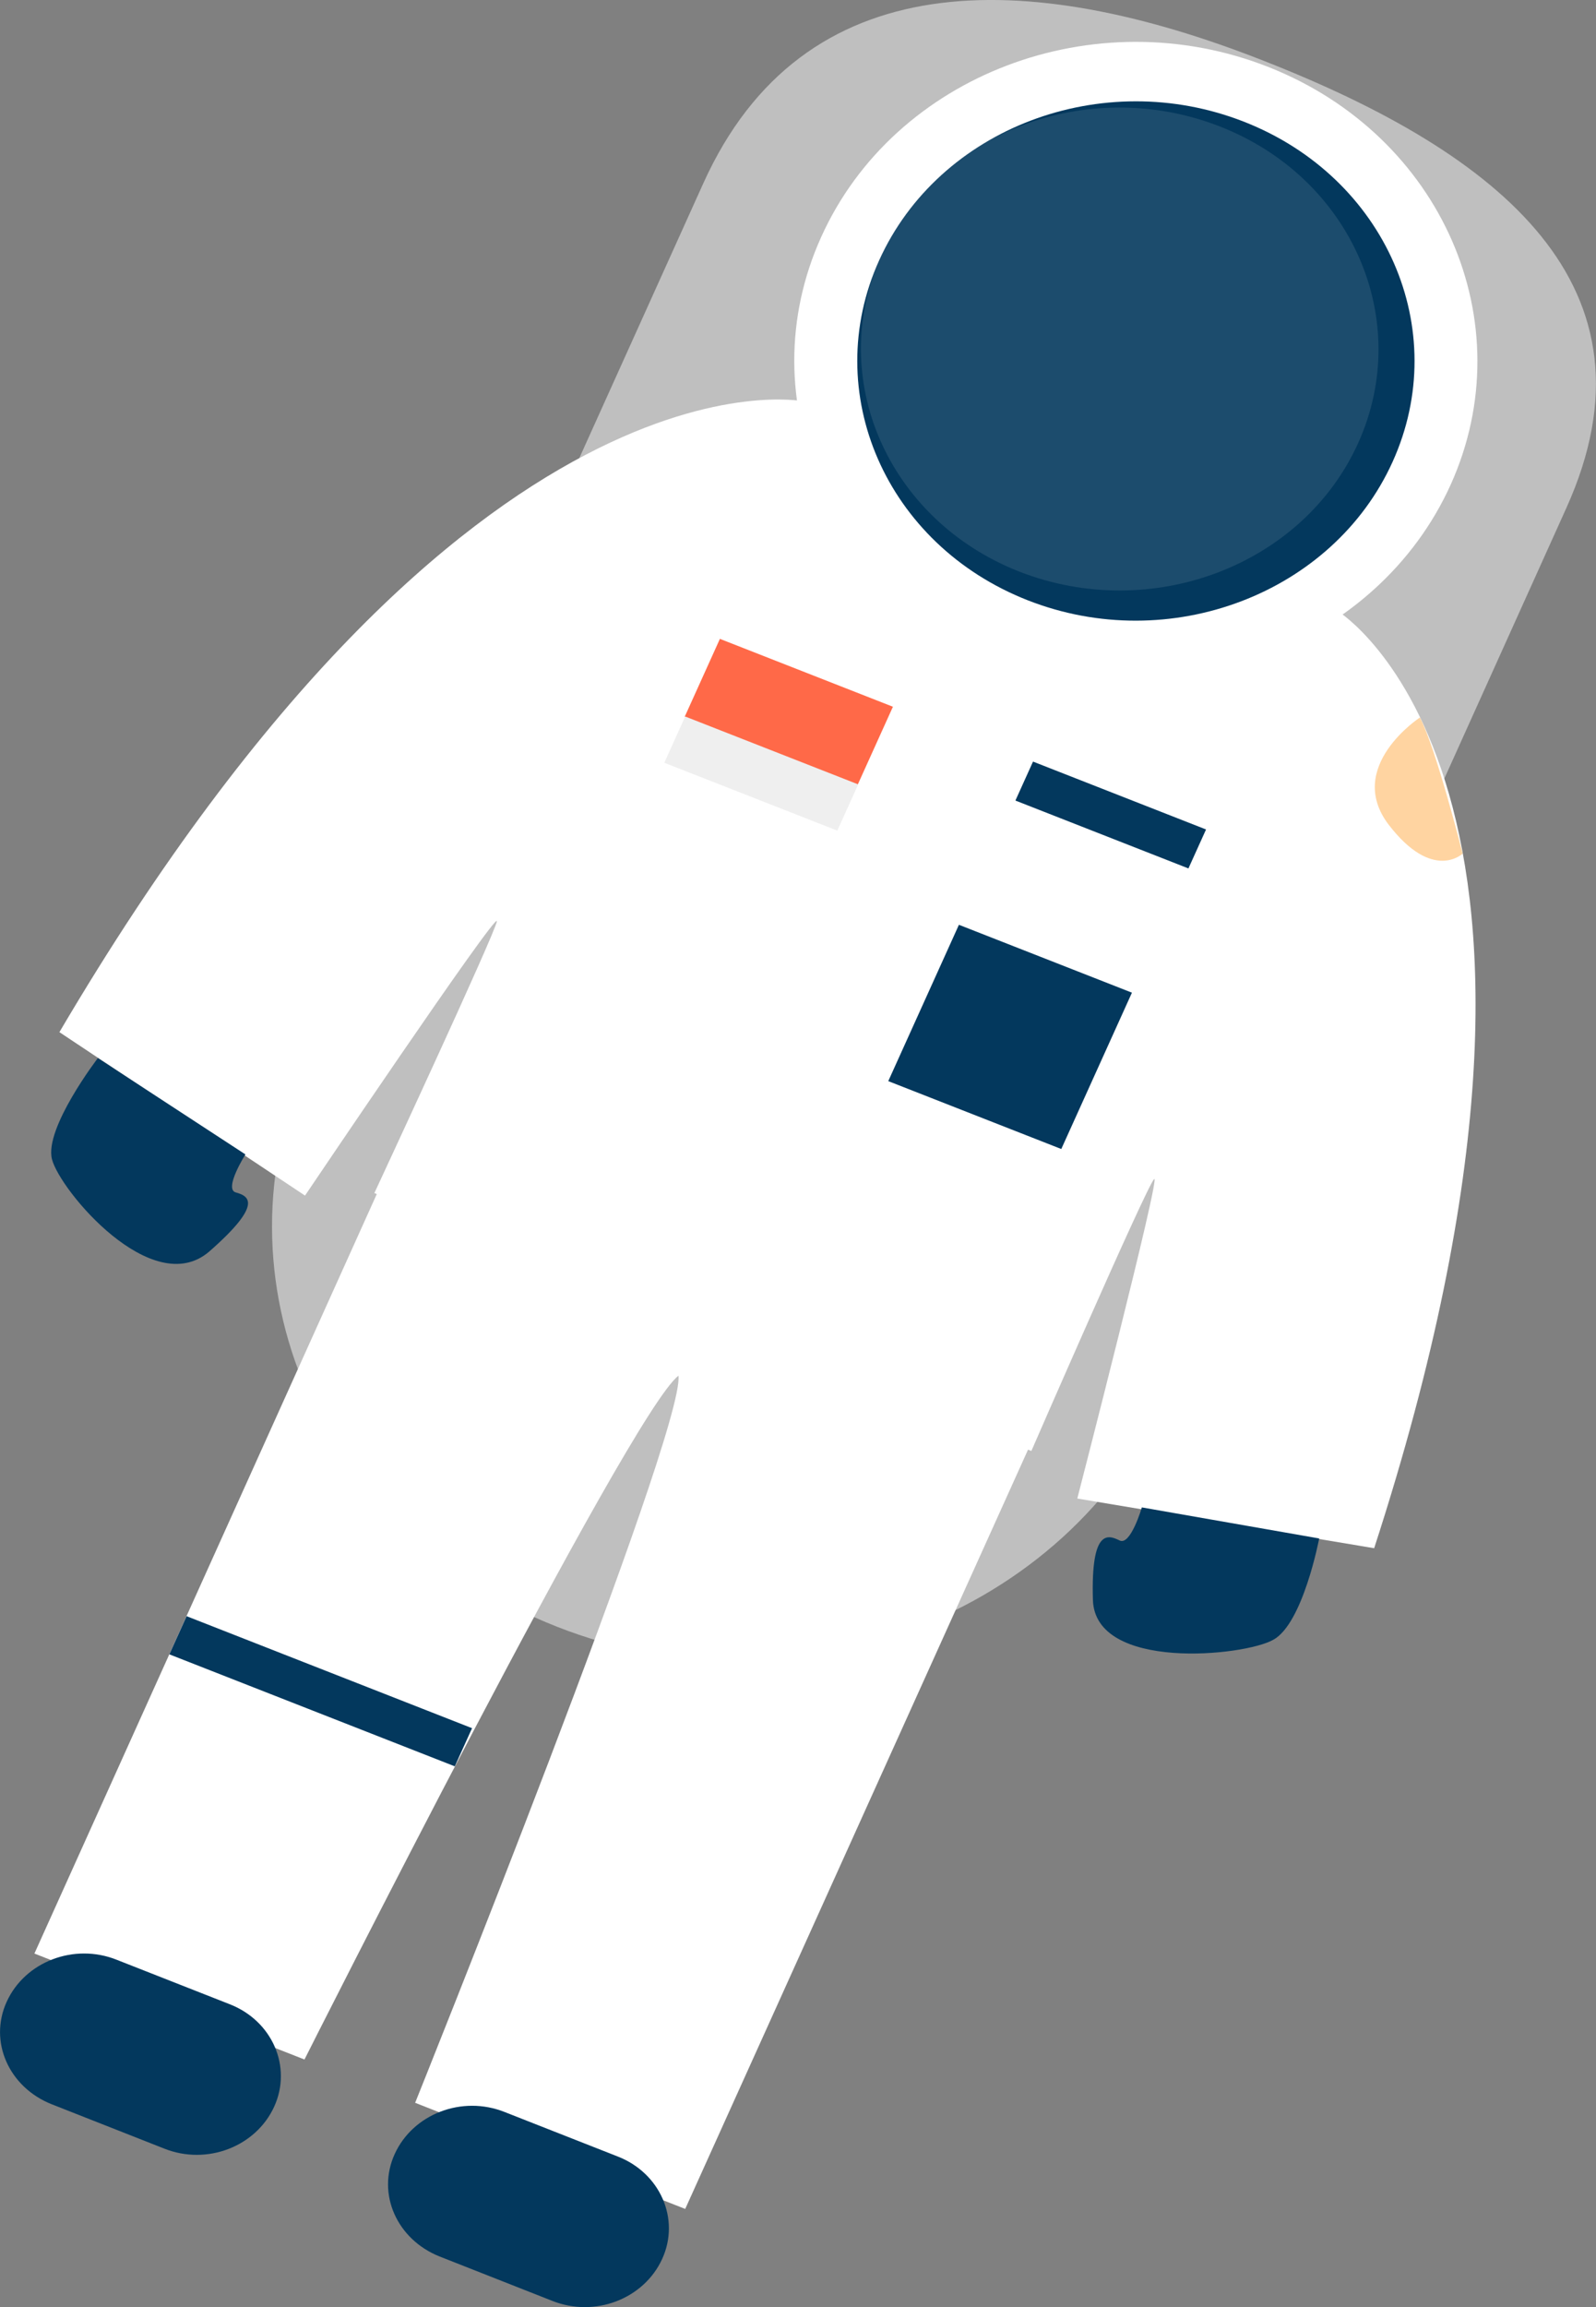 <svg width="9" height="13" viewBox="0 0 9 13" fill="none" xmlns="http://www.w3.org/2000/svg">
<rect x="0" y="0" width="9" height="13" fill="#808080" stroke="none"/>
<path d="M5.043 7.861C4.482 9.105 2.941 9.692 1.606 9.166C0.271 8.642 -0.356 7.209 0.206 5.962L2.432 1.033C2.994 -0.211 4.255 -0.184 5.593 0.343C6.928 0.866 7.861 1.617 7.299 2.862L5.043 7.861Z" transform="translate(1.534)" fill="#BFBFBF"/>
<path d="M3.796 0.726L3.761 0.713L1.944 -1.67295e-07L-2.80449e-09 4.309L1.523 4.906C1.523 4.906 3.361 1.255 3.632 1.053C3.667 1.373 2.147 5.15 2.147 5.15L3.67 5.748L5.617 1.439L3.796 0.726Z" transform="translate(0.194 6.699)" fill="white"/>
<path d="M7.211 1.194L5.702 0.602L4.193 0.01C4.193 0.01 2.317 -0.368 -1.12179e-08 3.565L1.385 4.486C1.385 4.486 2.47 2.877 2.467 2.94C2.461 3 1.776 4.472 1.776 4.472L3.629 5.198L5.481 5.925C5.481 5.925 6.128 4.439 6.173 4.393C6.217 4.346 5.74 6.193 5.74 6.193L7.414 6.473C8.81 2.178 7.211 1.194 7.211 1.194Z" transform="translate(0.335 2.251)" fill="white"/>
<path d="M3.702 2.494C3.29 3.406 2.161 3.837 1.179 3.45C0.199 3.067 -0.262 2.014 0.152 1.099C0.564 0.186 1.693 -0.245 2.675 0.142C3.652 0.528 4.113 1.581 3.702 2.494Z" transform="translate(4.479 0.236)" fill="white"/>
<path d="M1.48 3.11C2.298 3.11 2.96 2.413 2.96 1.555C2.96 0.696 2.298 0 1.48 0C0.663 0 0 0.696 0 1.555C0 2.413 0.663 3.11 1.48 3.11Z" transform="matrix(0.412 -0.911 0.931 0.365 4.348 2.815)" fill="#03385D"/>
<path opacity="0.1" d="M2.805 1.888C2.493 2.582 1.637 2.905 0.893 2.615C0.152 2.324 -0.198 1.526 0.114 0.833C0.426 0.139 1.281 -0.184 2.025 0.107C2.766 0.397 3.116 1.195 2.805 1.888Z" transform="translate(4.855 0.606)" fill="white"/>
<path d="M1.546 0.863C1.443 1.088 1.167 1.195 0.926 1.099L0.291 0.849C0.05 0.753 -0.065 0.496 0.038 0.271C0.141 0.046 0.417 -0.061 0.658 0.035L1.294 0.285C1.535 0.378 1.649 0.638 1.546 0.863Z" transform="translate(0 11.008)" fill="#03385D"/>
<path d="M1.546 0.863C1.443 1.088 1.167 1.195 0.926 1.099L0.291 0.849C0.05 0.753 -0.065 0.496 0.038 0.271C0.141 0.046 0.417 -0.061 0.658 0.035L1.294 0.285C1.535 0.378 1.649 0.638 1.546 0.863Z" transform="translate(2.188 11.866)" fill="#03385D"/>
<path d="M0.967 0H0V1.048H0.967V0Z" transform="matrix(0.412 -0.911 0.931 0.365 5.009 6.092)" fill="#03385D"/>
<path d="M0.241 0H0V1.048H0.241V0Z" transform="matrix(0.412 -0.911 0.931 0.365 5.726 4.511)" fill="#03385D"/>
<path d="M0.482 0H0V1.048H0.482V0Z" transform="matrix(0.412 -0.911 0.931 0.365 3.861 4.039)" fill="#FF6948"/>
<path d="M0.286 0H0V1.048H0.286V0Z" transform="matrix(0.412 -0.911 0.931 0.365 3.746 4.298)" fill="#EFEFEF"/>
<path d="M0.254 0C0.254 0 -0.17 0.277 0.077 0.603C0.327 0.929 0.495 0.767 0.495 0.767C0.495 0.767 0.345 0.173 0.254 0Z" transform="translate(7.753 4.043)" fill="#FFD4A1"/>
<path d="M0.263 0C0.263 0 -0.04 0.395 0.004 0.57C0.049 0.746 0.569 1.365 0.89 1.091C1.207 0.814 1.107 0.776 1.04 0.757C0.972 0.737 1.095 0.543 1.095 0.543L0.263 0Z" transform="translate(0.289 5.962)" fill="#03385D"/>
<path d="M1.277 0.175C1.277 0.175 1.186 0.655 1.018 0.746C0.854 0.839 0.013 0.924 0.001 0.521C-0.011 0.115 0.089 0.156 0.151 0.186C0.213 0.219 0.277 -1.67295e-07 0.277 -1.67295e-07L1.277 0.175Z" transform="translate(6.162 8.494)" fill="#03385D"/>
<path d="M0.236 0H0V1.729H0.236V0Z" transform="matrix(0.412 -0.911 0.931 0.365 0.955 9.322)" fill="#03385D"/>
</svg>
